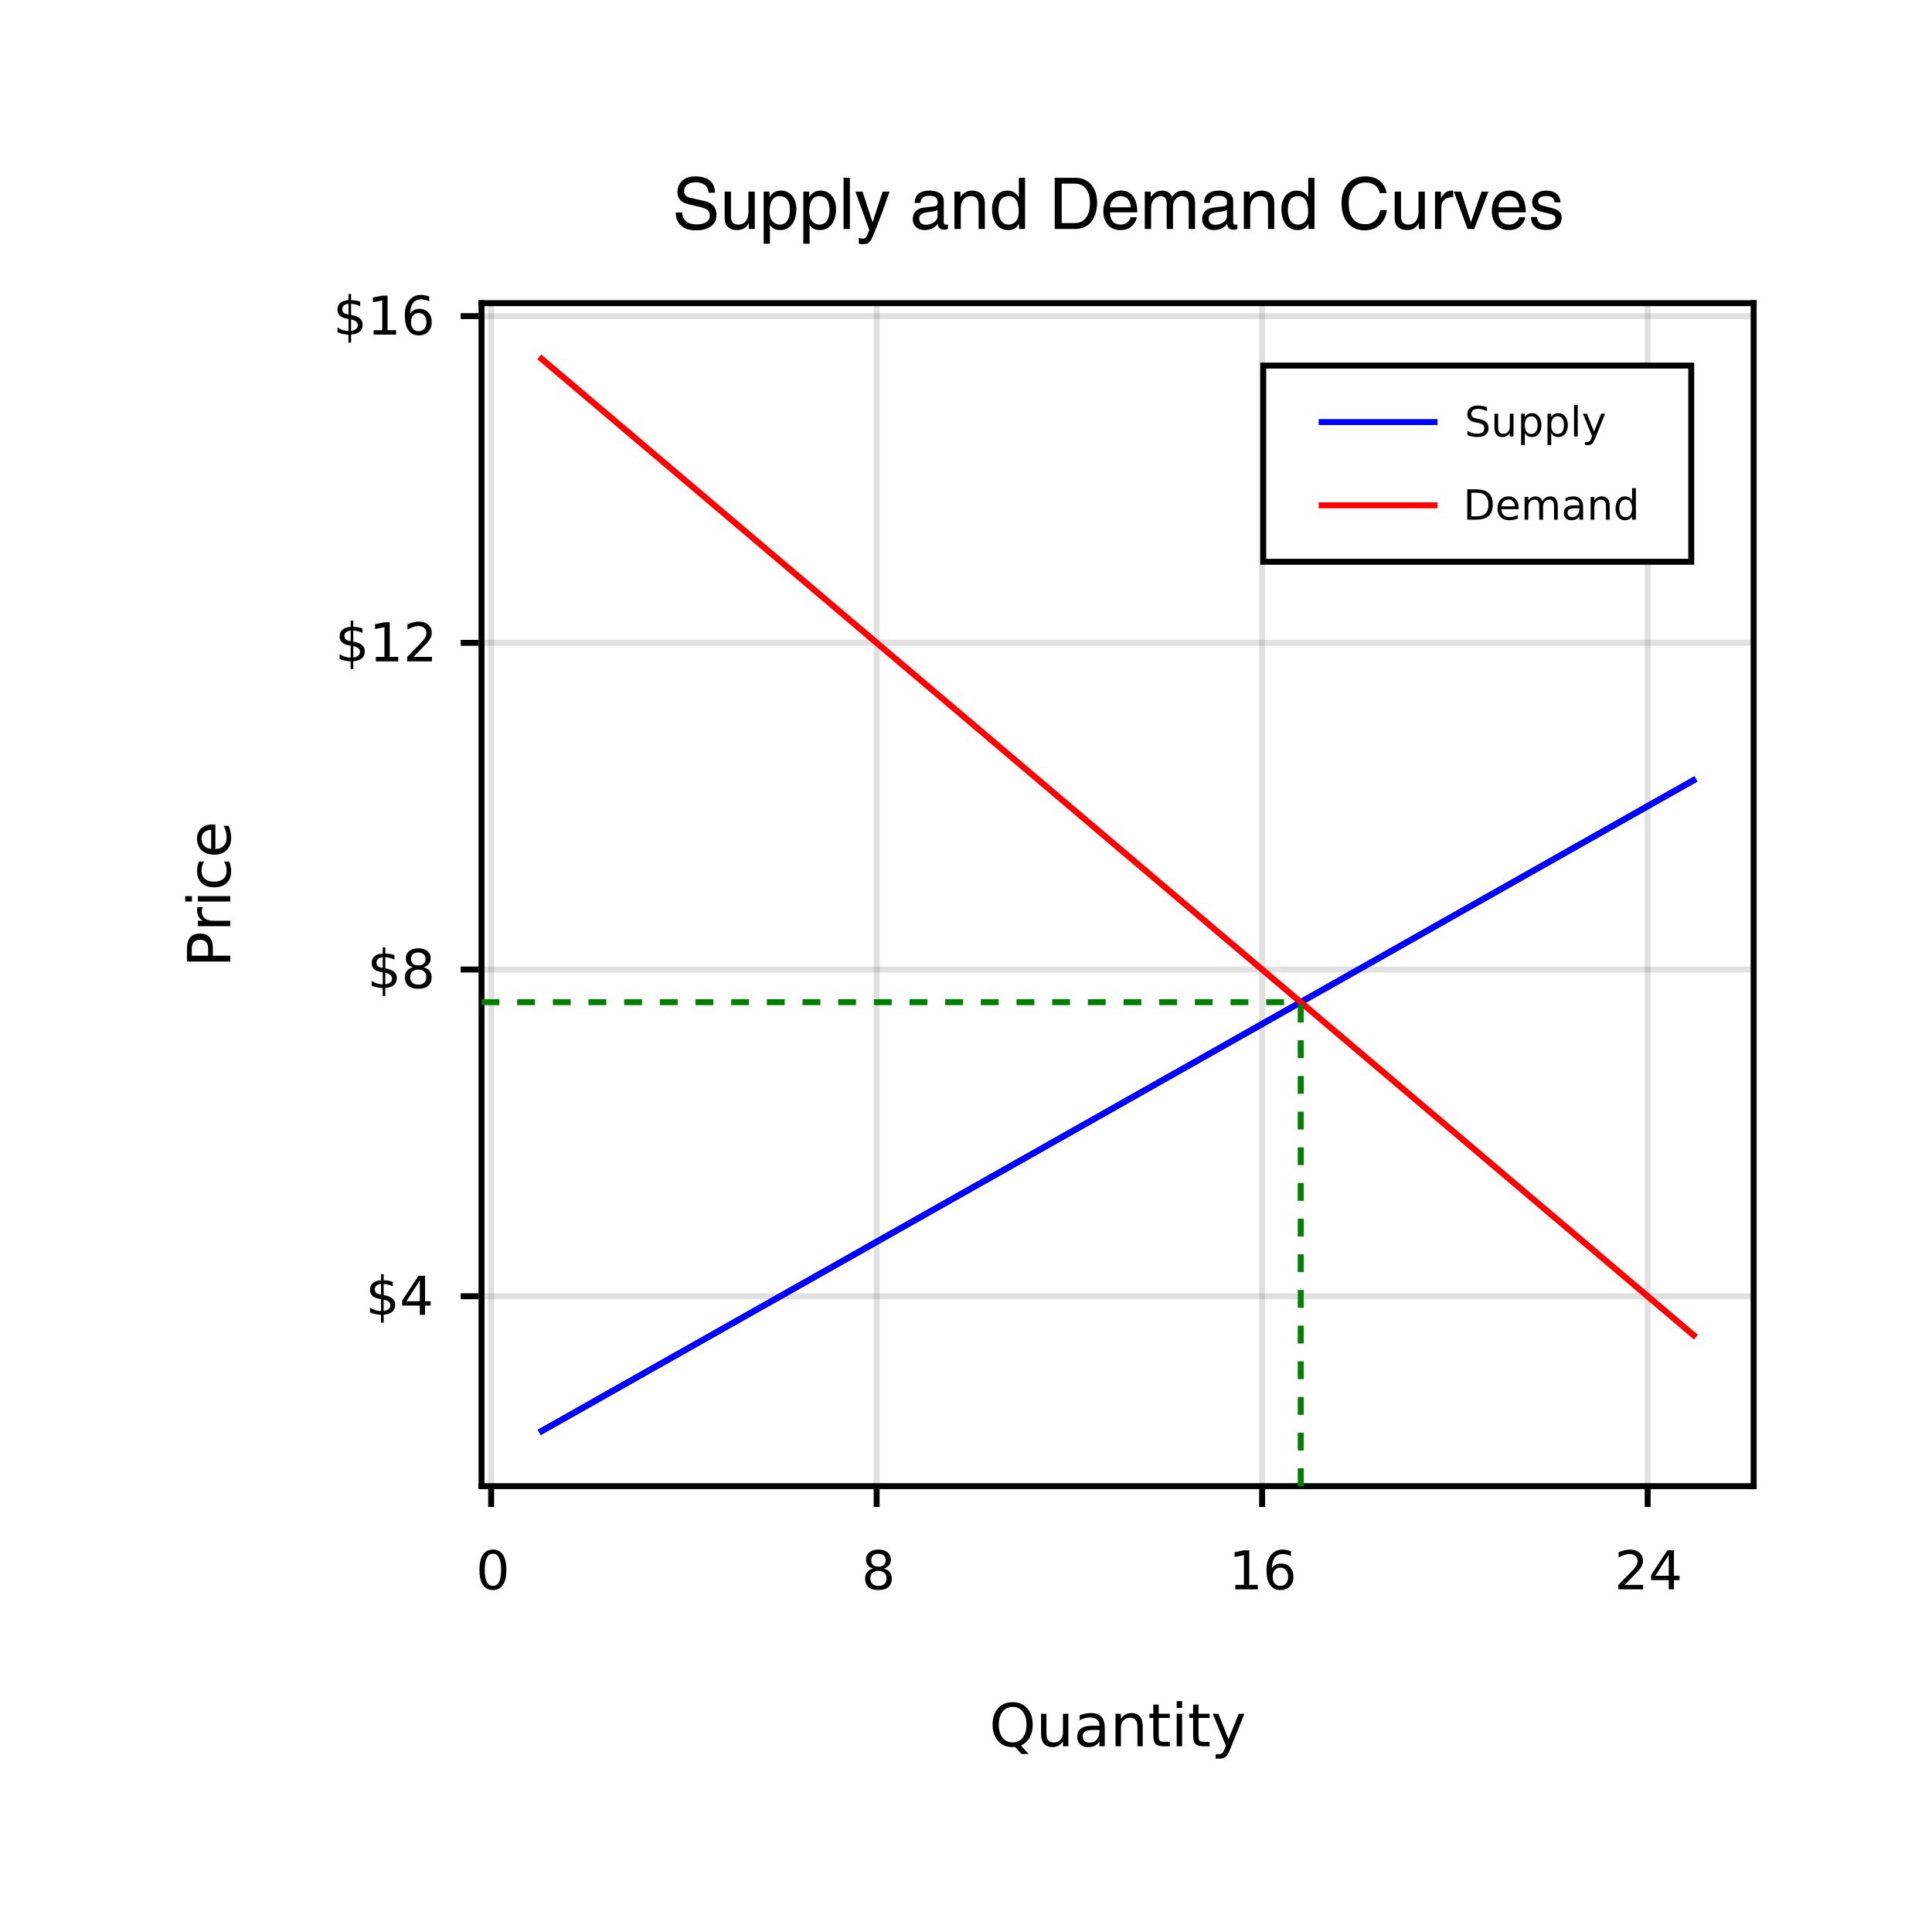 <svg xmlns="http://www.w3.org/2000/svg" xmlns:xlink="http://www.w3.org/1999/xlink" width="325" height="325" viewBox="0 0 325 325">
<defs>
<g>
<g id="glyph-0-0">
<path d="M 2.859 -5.984 C 2.398 -5.984 2.055 -5.754 1.828 -5.297 C 1.598 -4.848 1.484 -4.176 1.484 -3.281 C 1.484 -2.375 1.598 -1.695 1.828 -1.25 C 2.055 -0.801 2.398 -0.578 2.859 -0.578 C 3.316 -0.578 3.66 -0.801 3.891 -1.25 C 4.117 -1.695 4.234 -2.375 4.234 -3.281 C 4.234 -4.176 4.117 -4.848 3.891 -5.297 C 3.66 -5.754 3.316 -5.984 2.859 -5.984 Z M 2.859 -6.688 C 3.598 -6.688 4.16 -6.395 4.547 -5.812 C 4.93 -5.227 5.125 -4.383 5.125 -3.281 C 5.125 -2.176 4.93 -1.332 4.547 -0.75 C 4.16 -0.164 3.598 0.125 2.859 0.125 C 2.129 0.125 1.566 -0.164 1.172 -0.75 C 0.785 -1.332 0.594 -2.176 0.594 -3.281 C 0.594 -4.383 0.785 -5.227 1.172 -5.812 C 1.566 -6.395 2.129 -6.688 2.859 -6.688 Z M 2.859 -6.688 "></path>
</g>
<g id="glyph-0-1">
<path d="M 2.859 -3.109 C 2.441 -3.109 2.109 -2.992 1.859 -2.766 C 1.617 -2.547 1.5 -2.238 1.5 -1.844 C 1.5 -1.445 1.617 -1.133 1.859 -0.906 C 2.109 -0.688 2.441 -0.578 2.859 -0.578 C 3.285 -0.578 3.617 -0.688 3.859 -0.906 C 4.098 -1.133 4.219 -1.445 4.219 -1.844 C 4.219 -2.238 4.098 -2.547 3.859 -2.766 C 3.617 -2.992 3.285 -3.109 2.859 -3.109 Z M 1.969 -3.5 C 1.594 -3.594 1.297 -3.77 1.078 -4.031 C 0.867 -4.289 0.766 -4.609 0.766 -4.984 C 0.766 -5.504 0.953 -5.914 1.328 -6.219 C 1.703 -6.531 2.211 -6.688 2.859 -6.688 C 3.516 -6.688 4.023 -6.531 4.391 -6.219 C 4.766 -5.914 4.953 -5.504 4.953 -4.984 C 4.953 -4.609 4.844 -4.289 4.625 -4.031 C 4.414 -3.77 4.125 -3.594 3.75 -3.5 C 4.176 -3.395 4.508 -3.195 4.75 -2.906 C 4.988 -2.613 5.109 -2.258 5.109 -1.844 C 5.109 -1.207 4.914 -0.719 4.531 -0.375 C 4.145 -0.039 3.586 0.125 2.859 0.125 C 2.141 0.125 1.582 -0.039 1.188 -0.375 C 0.801 -0.719 0.609 -1.207 0.609 -1.844 C 0.609 -2.258 0.727 -2.613 0.969 -2.906 C 1.207 -3.195 1.539 -3.395 1.969 -3.5 Z M 1.641 -4.891 C 1.641 -4.555 1.742 -4.289 1.953 -4.094 C 2.172 -3.906 2.473 -3.812 2.859 -3.812 C 3.242 -3.812 3.539 -3.906 3.75 -4.094 C 3.969 -4.289 4.078 -4.555 4.078 -4.891 C 4.078 -5.234 3.969 -5.5 3.75 -5.688 C 3.539 -5.883 3.242 -5.984 2.859 -5.984 C 2.473 -5.984 2.172 -5.883 1.953 -5.688 C 1.742 -5.5 1.641 -5.234 1.641 -4.891 Z M 1.641 -4.891 "></path>
</g>
<g id="glyph-0-2">
<path d="M 1.109 -0.75 L 2.562 -0.75 L 2.562 -5.75 L 0.984 -5.438 L 0.984 -6.25 L 2.562 -6.562 L 3.453 -6.562 L 3.453 -0.75 L 4.891 -0.75 L 4.891 0 L 1.109 0 Z M 1.109 -0.75 "></path>
</g>
<g id="glyph-0-3">
<path d="M 2.969 -3.641 C 2.57 -3.641 2.254 -3.5 2.016 -3.219 C 1.785 -2.945 1.672 -2.578 1.672 -2.109 C 1.672 -1.629 1.785 -1.254 2.016 -0.984 C 2.254 -0.711 2.57 -0.578 2.969 -0.578 C 3.363 -0.578 3.676 -0.711 3.906 -0.984 C 4.145 -1.254 4.266 -1.629 4.266 -2.109 C 4.266 -2.578 4.145 -2.945 3.906 -3.219 C 3.676 -3.5 3.363 -3.641 2.969 -3.641 Z M 4.734 -6.422 L 4.734 -5.609 C 4.516 -5.711 4.289 -5.789 4.062 -5.844 C 3.832 -5.906 3.609 -5.938 3.391 -5.938 C 2.797 -5.938 2.344 -5.738 2.031 -5.344 C 1.727 -4.945 1.555 -4.348 1.516 -3.547 C 1.68 -3.797 1.895 -3.988 2.156 -4.125 C 2.414 -4.27 2.707 -4.344 3.031 -4.344 C 3.688 -4.344 4.203 -4.141 4.578 -3.734 C 4.961 -3.336 5.156 -2.797 5.156 -2.109 C 5.156 -1.43 4.957 -0.891 4.562 -0.484 C 4.164 -0.078 3.633 0.125 2.969 0.125 C 2.207 0.125 1.625 -0.164 1.219 -0.75 C 0.82 -1.332 0.625 -2.176 0.625 -3.281 C 0.625 -4.312 0.867 -5.133 1.359 -5.75 C 1.859 -6.375 2.52 -6.688 3.344 -6.688 C 3.57 -6.688 3.797 -6.66 4.016 -6.609 C 4.242 -6.566 4.484 -6.504 4.734 -6.422 Z M 4.734 -6.422 "></path>
</g>
<g id="glyph-0-4">
<path d="M 1.734 -0.75 L 4.828 -0.75 L 4.828 0 L 0.656 0 L 0.656 -0.75 C 1 -1.094 1.457 -1.555 2.031 -2.141 C 2.613 -2.734 2.984 -3.113 3.141 -3.281 C 3.422 -3.602 3.613 -3.875 3.719 -4.094 C 3.832 -4.32 3.891 -4.539 3.891 -4.75 C 3.891 -5.102 3.77 -5.391 3.531 -5.609 C 3.289 -5.828 2.973 -5.938 2.578 -5.938 C 2.297 -5.938 2 -5.883 1.688 -5.781 C 1.383 -5.688 1.055 -5.539 0.703 -5.344 L 0.703 -6.25 C 1.055 -6.383 1.391 -6.488 1.703 -6.562 C 2.016 -6.645 2.301 -6.688 2.562 -6.688 C 3.238 -6.688 3.781 -6.516 4.188 -6.172 C 4.594 -5.828 4.797 -5.375 4.797 -4.812 C 4.797 -4.539 4.742 -4.281 4.641 -4.031 C 4.535 -3.789 4.352 -3.508 4.094 -3.188 C 4.02 -3.102 3.785 -2.859 3.391 -2.453 C 2.992 -2.047 2.441 -1.477 1.734 -0.75 Z M 1.734 -0.75 "></path>
</g>
<g id="glyph-0-5">
<path d="M 3.406 -5.781 L 1.156 -2.281 L 3.406 -2.281 Z M 3.172 -6.562 L 4.281 -6.562 L 4.281 -2.281 L 5.219 -2.281 L 5.219 -1.547 L 4.281 -1.547 L 4.281 0 L 3.406 0 L 3.406 -1.547 L 0.438 -1.547 L 0.438 -2.406 Z M 3.172 -6.562 "></path>
</g>
<g id="glyph-0-6">
<path d="M 3.047 1.328 L 2.609 1.328 L 2.594 0 C 2.289 -0.008 1.984 -0.047 1.672 -0.109 C 1.367 -0.172 1.062 -0.27 0.75 -0.406 L 0.75 -1.203 C 1.051 -1.016 1.352 -0.867 1.656 -0.766 C 1.957 -0.672 2.273 -0.625 2.609 -0.625 L 2.609 -2.625 C 1.953 -2.727 1.477 -2.906 1.188 -3.156 C 0.895 -3.414 0.75 -3.766 0.75 -4.203 C 0.75 -4.68 0.906 -5.055 1.219 -5.328 C 1.539 -5.609 2.004 -5.77 2.609 -5.812 L 2.609 -6.844 L 3.047 -6.844 L 3.047 -5.812 C 3.316 -5.801 3.578 -5.773 3.828 -5.734 C 4.086 -5.691 4.336 -5.629 4.578 -5.547 L 4.578 -4.781 C 4.336 -4.906 4.086 -5 3.828 -5.062 C 3.578 -5.125 3.316 -5.164 3.047 -5.188 L 3.047 -3.312 C 3.703 -3.207 4.188 -3.02 4.5 -2.75 C 4.82 -2.488 4.984 -2.129 4.984 -1.672 C 4.984 -1.18 4.816 -0.789 4.484 -0.5 C 4.148 -0.219 3.672 -0.055 3.047 -0.016 Z M 2.609 -3.391 L 2.609 -5.188 C 2.266 -5.145 2.004 -5.047 1.828 -4.891 C 1.648 -4.734 1.562 -4.531 1.562 -4.281 C 1.562 -4.02 1.641 -3.816 1.797 -3.672 C 1.961 -3.535 2.234 -3.441 2.609 -3.391 Z M 3.047 -2.547 L 3.047 -0.641 C 3.41 -0.691 3.688 -0.797 3.875 -0.953 C 4.07 -1.117 4.172 -1.332 4.172 -1.594 C 4.172 -1.852 4.078 -2.055 3.891 -2.203 C 3.711 -2.359 3.43 -2.473 3.047 -2.547 Z M 3.047 -2.547 "></path>
</g>
<g id="glyph-1-0">
<path d="M 3.938 -6.625 C 3.219 -6.625 2.648 -6.352 2.234 -5.812 C 1.816 -5.281 1.609 -4.555 1.609 -3.641 C 1.609 -2.723 1.816 -1.992 2.234 -1.453 C 2.648 -0.922 3.219 -0.656 3.938 -0.656 C 4.656 -0.656 5.223 -0.922 5.641 -1.453 C 6.055 -1.992 6.266 -2.723 6.266 -3.641 C 6.266 -4.555 6.055 -5.281 5.641 -5.812 C 5.223 -6.352 4.656 -6.625 3.938 -6.625 Z M 5.328 -0.125 L 6.625 1.297 L 5.438 1.297 L 4.344 0.125 C 4.238 0.125 4.156 0.125 4.094 0.125 C 4.039 0.133 3.988 0.141 3.938 0.141 C 2.914 0.141 2.098 -0.203 1.484 -0.891 C 0.867 -1.578 0.562 -2.492 0.562 -3.641 C 0.562 -4.785 0.867 -5.703 1.484 -6.391 C 2.098 -7.078 2.914 -7.422 3.938 -7.422 C 4.957 -7.422 5.773 -7.078 6.391 -6.391 C 7.004 -5.703 7.312 -4.785 7.312 -3.641 C 7.312 -2.797 7.141 -2.07 6.797 -1.469 C 6.461 -0.863 5.973 -0.414 5.328 -0.125 Z M 5.328 -0.125 "></path>
</g>
<g id="glyph-1-1">
<path d="M 0.844 -2.156 L 0.844 -5.469 L 1.75 -5.469 L 1.75 -2.188 C 1.75 -1.676 1.848 -1.289 2.047 -1.031 C 2.254 -0.77 2.555 -0.641 2.953 -0.641 C 3.441 -0.641 3.828 -0.789 4.109 -1.094 C 4.391 -1.406 4.531 -1.832 4.531 -2.375 L 4.531 -5.469 L 5.438 -5.469 L 5.438 0 L 4.531 0 L 4.531 -0.844 C 4.312 -0.508 4.055 -0.258 3.766 -0.094 C 3.484 0.062 3.148 0.141 2.766 0.141 C 2.141 0.141 1.66 -0.051 1.328 -0.438 C 1.004 -0.832 0.844 -1.406 0.844 -2.156 Z M 3.109 -5.594 Z M 3.109 -5.594 "></path>
</g>
<g id="glyph-1-2">
<path d="M 3.422 -2.75 C 2.703 -2.75 2.203 -2.664 1.922 -2.5 C 1.641 -2.332 1.5 -2.051 1.5 -1.656 C 1.5 -1.332 1.602 -1.078 1.812 -0.891 C 2.02 -0.703 2.305 -0.609 2.672 -0.609 C 3.172 -0.609 3.57 -0.785 3.875 -1.141 C 4.176 -1.492 4.328 -1.961 4.328 -2.547 L 4.328 -2.75 Z M 5.219 -3.125 L 5.219 0 L 4.328 0 L 4.328 -0.828 C 4.117 -0.492 3.859 -0.25 3.547 -0.094 C 3.242 0.062 2.875 0.141 2.438 0.141 C 1.875 0.141 1.426 -0.016 1.094 -0.328 C 0.758 -0.641 0.594 -1.062 0.594 -1.594 C 0.594 -2.207 0.801 -2.672 1.219 -2.984 C 1.633 -3.297 2.25 -3.453 3.062 -3.453 L 4.328 -3.453 L 4.328 -3.547 C 4.328 -3.953 4.188 -4.27 3.906 -4.5 C 3.633 -4.727 3.254 -4.844 2.766 -4.844 C 2.453 -4.844 2.145 -4.801 1.844 -4.719 C 1.551 -4.645 1.27 -4.535 1 -4.391 L 1 -5.219 C 1.332 -5.344 1.648 -5.438 1.953 -5.5 C 2.266 -5.562 2.566 -5.594 2.859 -5.594 C 3.648 -5.594 4.238 -5.391 4.625 -4.984 C 5.02 -4.578 5.219 -3.957 5.219 -3.125 Z M 5.219 -3.125 "></path>
</g>
<g id="glyph-1-3">
<path d="M 5.484 -3.297 L 5.484 0 L 4.594 0 L 4.594 -3.266 C 4.594 -3.785 4.488 -4.172 4.281 -4.422 C 4.082 -4.68 3.781 -4.812 3.375 -4.812 C 2.895 -4.812 2.516 -4.656 2.234 -4.344 C 1.953 -4.039 1.812 -3.625 1.812 -3.094 L 1.812 0 L 0.906 0 L 0.906 -5.469 L 1.812 -5.469 L 1.812 -4.625 C 2.031 -4.945 2.285 -5.188 2.578 -5.344 C 2.867 -5.508 3.203 -5.594 3.578 -5.594 C 4.203 -5.594 4.676 -5.398 5 -5.016 C 5.32 -4.629 5.484 -4.055 5.484 -3.297 Z M 5.484 -3.297 "></path>
</g>
<g id="glyph-1-4">
<path d="M 1.828 -7.016 L 1.828 -5.469 L 3.688 -5.469 L 3.688 -4.766 L 1.828 -4.766 L 1.828 -1.797 C 1.828 -1.359 1.891 -1.07 2.016 -0.938 C 2.141 -0.812 2.391 -0.75 2.766 -0.75 L 3.688 -0.75 L 3.688 0 L 2.766 0 C 2.066 0 1.582 -0.129 1.312 -0.391 C 1.051 -0.648 0.922 -1.117 0.922 -1.797 L 0.922 -4.766 L 0.266 -4.766 L 0.266 -5.469 L 0.922 -5.469 L 0.922 -7.016 Z M 1.828 -7.016 "></path>
</g>
<g id="glyph-1-5">
<path d="M 0.938 -5.469 L 1.844 -5.469 L 1.844 0 L 0.938 0 Z M 0.938 -7.594 L 1.844 -7.594 L 1.844 -6.453 L 0.938 -6.453 Z M 0.938 -7.594 "></path>
</g>
<g id="glyph-1-6">
<path d="M 3.219 0.516 C 2.969 1.16 2.719 1.582 2.469 1.781 C 2.227 1.977 1.91 2.078 1.516 2.078 L 0.797 2.078 L 0.797 1.328 L 1.312 1.328 C 1.562 1.328 1.754 1.27 1.891 1.156 C 2.023 1.039 2.176 0.766 2.344 0.328 L 2.516 -0.094 L 0.297 -5.469 L 1.25 -5.469 L 2.953 -1.188 L 4.672 -5.469 L 5.625 -5.469 Z M 3.219 0.516 "></path>
</g>
<g id="glyph-2-0">
<path d="M -6.484 -1.969 L -3.734 -1.969 L -3.734 -3.203 C -3.734 -3.66 -3.852 -4.016 -4.094 -4.266 C -4.332 -4.523 -4.672 -4.656 -5.109 -4.656 C -5.547 -4.656 -5.883 -4.523 -6.125 -4.266 C -6.363 -4.016 -6.484 -3.66 -6.484 -3.203 Z M -7.297 -0.984 L -7.297 -3.203 C -7.297 -4.023 -7.109 -4.645 -6.734 -5.062 C -6.367 -5.477 -5.828 -5.688 -5.109 -5.688 C -4.391 -5.688 -3.848 -5.477 -3.484 -5.062 C -3.117 -4.645 -2.938 -4.023 -2.938 -3.203 L -2.938 -1.969 L 0 -1.969 L 0 -0.984 Z M -7.297 -0.984 "></path>
</g>
<g id="glyph-2-1">
<path d="M -4.625 -4.109 C -4.688 -4.004 -4.727 -3.895 -4.75 -3.781 C -4.781 -3.664 -4.797 -3.535 -4.797 -3.391 C -4.797 -2.879 -4.629 -2.488 -4.297 -2.219 C -3.973 -1.945 -3.5 -1.812 -2.875 -1.812 L 0 -1.812 L 0 -0.906 L -5.469 -0.906 L -5.469 -1.812 L -4.625 -1.812 C -4.957 -2 -5.203 -2.242 -5.359 -2.547 C -5.516 -2.848 -5.594 -3.219 -5.594 -3.656 C -5.594 -3.719 -5.586 -3.785 -5.578 -3.859 C -5.578 -3.93 -5.566 -4.016 -5.547 -4.109 Z M -4.625 -4.109 "></path>
</g>
<g id="glyph-2-2">
<path d="M -5.469 -0.938 L -5.469 -1.844 L 0 -1.844 L 0 -0.938 Z M -7.594 -0.938 L -7.594 -1.844 L -6.453 -1.844 L -6.453 -0.938 Z M -7.594 -0.938 "></path>
</g>
<g id="glyph-2-3">
<path d="M -5.266 -4.875 L -4.422 -4.875 C -4.555 -4.625 -4.66 -4.367 -4.734 -4.109 C -4.805 -3.859 -4.844 -3.602 -4.844 -3.344 C -4.844 -2.758 -4.656 -2.305 -4.281 -1.984 C -3.914 -1.66 -3.398 -1.5 -2.734 -1.5 C -2.066 -1.5 -1.547 -1.66 -1.172 -1.984 C -0.805 -2.305 -0.625 -2.758 -0.625 -3.344 C -0.625 -3.602 -0.656 -3.859 -0.719 -4.109 C -0.789 -4.367 -0.898 -4.625 -1.047 -4.875 L -0.203 -4.875 C -0.086 -4.625 -0.004 -4.363 0.047 -4.094 C 0.109 -3.832 0.141 -3.551 0.141 -3.25 C 0.141 -2.414 -0.113 -1.754 -0.625 -1.266 C -1.145 -0.785 -1.848 -0.547 -2.734 -0.547 C -3.617 -0.547 -4.316 -0.789 -4.828 -1.281 C -5.336 -1.77 -5.594 -2.441 -5.594 -3.297 C -5.594 -3.578 -5.566 -3.848 -5.516 -4.109 C -5.461 -4.367 -5.379 -4.625 -5.266 -4.875 Z M -5.266 -4.875 "></path>
</g>
<g id="glyph-2-4">
<path d="M -2.953 -5.625 L -2.516 -5.625 L -2.516 -1.484 C -1.898 -1.523 -1.43 -1.711 -1.109 -2.047 C -0.785 -2.379 -0.625 -2.844 -0.625 -3.438 C -0.625 -3.781 -0.664 -4.113 -0.75 -4.438 C -0.832 -4.77 -0.957 -5.094 -1.125 -5.406 L -0.281 -5.406 C -0.145 -5.082 -0.039 -4.75 0.031 -4.406 C 0.102 -4.07 0.141 -3.734 0.141 -3.391 C 0.141 -2.516 -0.109 -1.82 -0.609 -1.312 C -1.117 -0.801 -1.812 -0.547 -2.688 -0.547 C -3.582 -0.547 -4.289 -0.785 -4.812 -1.266 C -5.332 -1.754 -5.594 -2.41 -5.594 -3.234 C -5.594 -3.973 -5.359 -4.555 -4.891 -4.984 C -4.422 -5.41 -3.773 -5.625 -2.953 -5.625 Z M -3.219 -4.719 C -3.707 -4.719 -4.098 -4.582 -4.391 -4.312 C -4.691 -4.039 -4.844 -3.688 -4.844 -3.25 C -4.844 -2.738 -4.695 -2.332 -4.406 -2.031 C -4.125 -1.738 -3.727 -1.566 -3.219 -1.516 Z M -3.219 -4.719 "></path>
</g>
<g id="glyph-3-0">
<path d="M 7.203 -6.094 C 7.156 -7.047 6.859 -8.844 3.844 -8.844 C 1.75 -8.844 0.875 -7.531 0.875 -6.188 C 0.875 -4.688 2.141 -4.281 2.719 -4.156 L 4.469 -3.75 C 5.891 -3.406 6.312 -3.125 6.312 -2.219 C 6.312 -0.984 4.891 -0.766 4.062 -0.766 C 2.953 -0.766 1.688 -1.219 1.688 -2.781 L 0.594 -2.781 C 0.594 -1.984 0.734 -1.266 1.469 -0.594 C 1.844 -0.25 2.469 0.234 4.062 0.234 C 5.547 0.234 7.438 -0.344 7.438 -2.375 C 7.438 -3.75 6.594 -4.422 5.484 -4.688 L 3.031 -5.25 C 2.516 -5.359 2 -5.609 2 -6.344 C 2 -7.641 3.234 -7.844 3.969 -7.844 C 4.938 -7.844 6.047 -7.422 6.109 -6.094 Z M 7.203 -6.094 "></path>
</g>
<g id="glyph-3-1">
<path d="M 5.875 0 L 5.875 -6.281 L 4.812 -6.281 L 4.812 -2.812 C 4.812 -1.906 4.422 -0.734 3.078 -0.734 C 2.406 -0.734 1.875 -1.078 1.875 -2.109 L 1.875 -6.281 L 0.812 -6.281 L 0.812 -1.766 C 0.812 -0.266 1.938 0.188 2.859 0.188 C 3.859 0.188 4.406 -0.203 4.844 -0.938 L 4.875 -0.906 L 4.875 0 Z M 5.875 0 "></path>
</g>
<g id="glyph-3-2">
<path d="M 1.703 -2.844 C 1.703 -3.859 1.875 -5.516 3.391 -5.516 C 5.031 -5.516 5.109 -3.953 5.109 -3.156 C 5.109 -1.781 4.578 -0.734 3.422 -0.734 C 2.75 -0.734 1.703 -1.172 1.703 -2.844 Z M 0.703 2.484 L 1.75 2.484 L 1.75 -0.656 L 1.781 -0.656 C 2.047 -0.219 2.609 0.188 3.438 0.188 C 5.578 0.188 6.203 -1.828 6.203 -3.328 C 6.203 -5.094 5.25 -6.453 3.594 -6.453 C 2.453 -6.453 1.969 -5.75 1.719 -5.391 L 1.688 -5.391 L 1.688 -6.281 L 0.703 -6.281 Z M 0.703 2.484 "></path>
</g>
<g id="glyph-3-3">
<path d="M 1.859 -8.609 L 0.797 -8.609 L 0.797 0 L 1.859 0 Z M 1.859 -8.609 "></path>
</g>
<g id="glyph-3-4">
<path d="M 3.031 -1.156 L 3 -1.156 L 1.328 -6.281 L 0.125 -6.281 L 2.453 0.172 C 1.953 1.469 1.891 1.625 1.344 1.625 C 1.062 1.625 0.844 1.562 0.703 1.516 L 0.703 2.469 C 0.875 2.516 1 2.562 1.156 2.562 C 2.516 2.562 2.609 2.422 3.609 -0.125 C 4.422 -2.172 5.141 -4.219 5.875 -6.281 L 4.703 -6.281 Z M 3.031 -1.156 "></path>
</g>
<g id="glyph-3-5">
</g>
<g id="glyph-3-6">
<path d="M 1.719 -4.375 C 1.781 -4.844 1.953 -5.578 3.156 -5.578 C 4.156 -5.578 4.625 -5.219 4.625 -4.562 C 4.625 -3.938 4.328 -3.844 4.078 -3.812 L 2.344 -3.594 C 0.594 -3.391 0.438 -2.156 0.438 -1.625 C 0.438 -0.547 1.25 0.188 2.406 0.188 C 3.625 0.188 4.266 -0.391 4.672 -0.844 C 4.703 -0.359 4.844 0.125 5.781 0.125 C 6.031 0.125 6.188 0.047 6.359 0 L 6.359 -0.766 C 6.234 -0.75 6.109 -0.719 6.016 -0.719 C 5.797 -0.719 5.656 -0.828 5.656 -1.094 L 5.656 -4.703 C 5.656 -6.312 3.844 -6.453 3.344 -6.453 C 1.781 -6.453 0.797 -5.875 0.75 -4.375 Z M 4.609 -2.172 C 4.609 -1.328 3.641 -0.703 2.656 -0.703 C 1.875 -0.703 1.531 -1.109 1.531 -1.781 C 1.531 -2.578 2.359 -2.734 2.875 -2.812 C 4.172 -2.969 4.438 -3.078 4.609 -3.203 Z M 4.609 -2.172 "></path>
</g>
<g id="glyph-3-7">
<path d="M 5.891 -4.266 C 5.891 -6.062 4.672 -6.453 3.703 -6.453 C 2.609 -6.453 2.031 -5.719 1.797 -5.391 L 1.781 -5.391 L 1.781 -6.281 L 0.781 -6.281 L 0.781 0 L 1.844 0 L 1.844 -3.422 C 1.844 -5.125 2.891 -5.516 3.484 -5.516 C 4.531 -5.516 4.844 -4.953 4.844 -3.859 L 4.844 0 L 5.891 0 Z M 5.891 -4.266 "></path>
</g>
<g id="glyph-3-8">
<path d="M 5.984 -8.609 L 4.938 -8.609 L 4.938 -5.469 L 4.906 -5.391 C 4.656 -5.75 4.172 -6.453 3.031 -6.453 C 1.375 -6.453 0.422 -5.094 0.422 -3.328 C 0.422 -1.828 1.047 0.188 3.188 0.188 C 3.797 0.188 4.516 -0.016 4.969 -0.859 L 4.984 -0.859 L 4.984 0 L 5.984 0 Z M 1.516 -3.156 C 1.516 -3.953 1.594 -5.516 3.234 -5.516 C 4.75 -5.516 4.922 -3.859 4.922 -2.844 C 4.922 -1.172 3.875 -0.734 3.203 -0.734 C 2.047 -0.734 1.516 -1.781 1.516 -3.156 Z M 1.516 -3.156 "></path>
</g>
<g id="glyph-3-9">
<path d="M 0.969 0 L 4.422 0 C 7.25 0 8.094 -2.5 8.094 -4.422 C 8.094 -6.906 6.703 -8.609 4.469 -8.609 L 0.969 -8.609 Z M 2.141 -7.625 L 4.312 -7.625 C 5.891 -7.625 6.891 -6.531 6.891 -4.359 C 6.891 -2.188 5.906 -1 4.391 -1 L 2.141 -1 Z M 2.141 -7.625 "></path>
</g>
<g id="glyph-3-10">
<path d="M 5.047 -1.969 C 5.016 -1.5 4.422 -0.734 3.438 -0.734 C 2.219 -0.734 1.609 -1.484 1.609 -2.797 L 6.188 -2.797 C 6.188 -5.016 5.297 -6.453 3.484 -6.453 C 1.422 -6.453 0.484 -4.906 0.484 -2.969 C 0.484 -1.156 1.531 0.188 3.281 0.188 C 4.297 0.188 4.703 -0.062 4.984 -0.25 C 5.781 -0.781 6.078 -1.672 6.109 -1.969 Z M 1.609 -3.641 C 1.609 -4.609 2.375 -5.516 3.344 -5.516 C 4.625 -5.516 5.047 -4.609 5.094 -3.641 Z M 1.609 -3.641 "></path>
</g>
<g id="glyph-3-11">
<path d="M 0.781 0 L 1.844 0 L 1.844 -3.422 C 1.844 -5.125 2.891 -5.516 3.484 -5.516 C 4.266 -5.516 4.469 -4.875 4.469 -4.344 L 4.469 0 L 5.531 0 L 5.531 -3.828 C 5.531 -4.672 6.125 -5.516 7.016 -5.516 C 7.906 -5.516 8.172 -4.922 8.172 -4.062 L 8.172 0 L 9.234 0 L 9.234 -4.344 C 9.234 -6.109 7.953 -6.453 7.281 -6.453 C 6.312 -6.453 5.891 -6.031 5.359 -5.438 C 5.188 -5.766 4.828 -6.453 3.703 -6.453 C 2.562 -6.453 2.031 -5.719 1.797 -5.391 L 1.781 -5.391 L 1.781 -6.281 L 0.781 -6.281 Z M 0.781 0 "></path>
</g>
<g id="glyph-3-12">
<path d="M 8.094 -6.031 C 7.922 -7.469 6.766 -8.844 4.547 -8.844 C 2.047 -8.844 0.531 -7.016 0.531 -4.359 C 0.531 -1.047 2.453 0.234 4.406 0.234 C 5.047 0.234 7.688 0.078 8.172 -3.172 L 7.047 -3.172 C 6.641 -1.156 5.344 -0.797 4.578 -0.797 C 2.453 -0.797 1.734 -2.359 1.734 -4.391 C 1.734 -6.656 2.984 -7.812 4.547 -7.812 C 5.375 -7.812 6.641 -7.531 6.953 -6.031 Z M 8.094 -6.031 "></path>
</g>
<g id="glyph-3-13">
<path d="M 1.984 -3.641 C 1.984 -4.562 2.609 -5.328 3.594 -5.328 L 3.984 -5.328 L 3.984 -6.422 C 3.906 -6.438 3.844 -6.453 3.703 -6.453 C 2.922 -6.453 2.359 -5.969 1.938 -5.234 L 1.922 -5.234 L 1.922 -6.281 L 0.922 -6.281 L 0.922 0 L 1.984 0 Z M 1.984 -3.641 "></path>
</g>
<g id="glyph-3-14">
<path d="M 2.969 -1.156 L 2.953 -1.156 L 1.312 -6.281 L 0.094 -6.281 L 2.391 0 L 3.516 0 L 5.906 -6.281 L 4.75 -6.281 Z M 2.969 -1.156 "></path>
</g>
<g id="glyph-3-15">
<path d="M 5.359 -4.484 C 5.359 -4.797 5.203 -6.453 2.969 -6.453 C 1.734 -6.453 0.594 -5.828 0.594 -4.453 C 0.594 -3.594 1.156 -3.141 2.047 -2.922 L 3.266 -2.625 C 4.156 -2.406 4.516 -2.234 4.516 -1.734 C 4.516 -1.031 3.828 -0.734 3.078 -0.734 C 1.578 -0.734 1.438 -1.531 1.406 -2.016 L 0.391 -2.016 C 0.422 -1.266 0.594 0.188 3.078 0.188 C 4.5 0.188 5.562 -0.594 5.562 -1.891 C 5.562 -2.75 5.109 -3.234 3.797 -3.547 L 2.75 -3.812 C 1.938 -4.016 1.609 -4.141 1.609 -4.656 C 1.609 -5.438 2.531 -5.547 2.859 -5.547 C 4.188 -5.547 4.328 -4.891 4.344 -4.484 Z M 5.359 -4.484 "></path>
</g>
<g id="glyph-4-0">
<path d="M 3.75 -4.938 L 3.75 -4.266 C 3.488 -4.391 3.238 -4.484 3 -4.547 C 2.77 -4.609 2.547 -4.641 2.328 -4.641 C 1.953 -4.641 1.66 -4.566 1.453 -4.422 C 1.254 -4.273 1.156 -4.066 1.156 -3.797 C 1.156 -3.566 1.223 -3.395 1.359 -3.281 C 1.492 -3.164 1.75 -3.07 2.125 -3 L 2.547 -2.922 C 3.055 -2.816 3.43 -2.641 3.672 -2.391 C 3.922 -2.148 4.047 -1.82 4.047 -1.406 C 4.047 -0.914 3.879 -0.539 3.547 -0.281 C 3.223 -0.031 2.738 0.094 2.094 0.094 C 1.852 0.094 1.598 0.066 1.328 0.016 C 1.055 -0.035 0.773 -0.113 0.484 -0.219 L 0.484 -0.938 C 0.766 -0.781 1.035 -0.66 1.297 -0.578 C 1.566 -0.504 1.832 -0.469 2.094 -0.469 C 2.488 -0.469 2.789 -0.539 3 -0.688 C 3.219 -0.844 3.328 -1.066 3.328 -1.359 C 3.328 -1.609 3.25 -1.801 3.094 -1.938 C 2.945 -2.082 2.695 -2.191 2.344 -2.266 L 1.922 -2.344 C 1.41 -2.445 1.039 -2.609 0.812 -2.828 C 0.582 -3.047 0.469 -3.348 0.469 -3.734 C 0.469 -4.191 0.625 -4.551 0.938 -4.812 C 1.258 -5.07 1.695 -5.203 2.25 -5.203 C 2.488 -5.203 2.734 -5.176 2.984 -5.125 C 3.234 -5.082 3.488 -5.02 3.75 -4.938 Z M 3.75 -4.938 "></path>
</g>
<g id="glyph-4-1">
<path d="M 0.594 -1.516 L 0.594 -3.828 L 1.219 -3.828 L 1.219 -1.531 C 1.219 -1.164 1.285 -0.895 1.422 -0.719 C 1.566 -0.539 1.785 -0.453 2.078 -0.453 C 2.41 -0.453 2.676 -0.555 2.875 -0.766 C 3.07 -0.984 3.172 -1.281 3.172 -1.656 L 3.172 -3.828 L 3.797 -3.828 L 3.797 0 L 3.172 0 L 3.172 -0.594 C 3.016 -0.352 2.836 -0.176 2.641 -0.062 C 2.441 0.039 2.207 0.094 1.938 0.094 C 1.5 0.094 1.164 -0.039 0.938 -0.312 C 0.707 -0.582 0.594 -0.984 0.594 -1.516 Z M 2.172 -3.922 Z M 2.172 -3.922 "></path>
</g>
<g id="glyph-4-2">
<path d="M 1.266 -0.578 L 1.266 1.453 L 0.641 1.453 L 0.641 -3.828 L 1.266 -3.828 L 1.266 -3.25 C 1.398 -3.477 1.566 -3.645 1.766 -3.75 C 1.973 -3.863 2.211 -3.922 2.484 -3.922 C 2.953 -3.922 3.332 -3.734 3.625 -3.359 C 3.914 -2.992 4.062 -2.508 4.062 -1.906 C 4.062 -1.312 3.914 -0.828 3.625 -0.453 C 3.332 -0.086 2.953 0.094 2.484 0.094 C 2.211 0.094 1.973 0.039 1.766 -0.062 C 1.566 -0.176 1.398 -0.348 1.266 -0.578 Z M 3.406 -1.906 C 3.406 -2.375 3.312 -2.738 3.125 -3 C 2.938 -3.258 2.676 -3.391 2.344 -3.391 C 2.008 -3.391 1.742 -3.258 1.547 -3 C 1.359 -2.738 1.266 -2.375 1.266 -1.906 C 1.266 -1.445 1.359 -1.082 1.547 -0.812 C 1.742 -0.551 2.008 -0.422 2.344 -0.422 C 2.676 -0.422 2.938 -0.551 3.125 -0.812 C 3.312 -1.082 3.406 -1.445 3.406 -1.906 Z M 3.406 -1.906 "></path>
</g>
<g id="glyph-4-3">
<path d="M 0.656 -5.312 L 1.281 -5.312 L 1.281 0 L 0.656 0 Z M 0.656 -5.312 "></path>
</g>
<g id="glyph-4-4">
<path d="M 2.25 0.359 C 2.07 0.816 1.898 1.113 1.734 1.25 C 1.566 1.383 1.344 1.453 1.062 1.453 L 0.547 1.453 L 0.547 0.938 L 0.922 0.938 C 1.098 0.938 1.234 0.895 1.328 0.812 C 1.422 0.727 1.523 0.531 1.641 0.219 L 1.75 -0.062 L 0.203 -3.828 L 0.875 -3.828 L 2.078 -0.828 L 3.266 -3.828 L 3.938 -3.828 Z M 2.25 0.359 "></path>
</g>
<g id="glyph-4-5">
<path d="M 1.375 -4.531 L 1.375 -0.562 L 2.219 -0.562 C 2.914 -0.562 3.426 -0.723 3.75 -1.047 C 4.082 -1.367 4.25 -1.875 4.25 -2.562 C 4.25 -3.238 4.082 -3.734 3.75 -4.047 C 3.426 -4.367 2.914 -4.531 2.219 -4.531 Z M 0.688 -5.109 L 2.109 -5.109 C 3.098 -5.109 3.82 -4.898 4.281 -4.484 C 4.75 -4.078 4.984 -3.438 4.984 -2.562 C 4.984 -1.676 4.75 -1.023 4.281 -0.609 C 3.812 -0.203 3.086 0 2.109 0 L 0.688 0 Z M 0.688 -5.109 "></path>
</g>
<g id="glyph-4-6">
<path d="M 3.938 -2.078 L 3.938 -1.766 L 1.047 -1.766 C 1.066 -1.328 1.191 -0.992 1.422 -0.766 C 1.66 -0.547 1.988 -0.438 2.406 -0.438 C 2.645 -0.438 2.879 -0.461 3.109 -0.516 C 3.336 -0.578 3.562 -0.672 3.781 -0.797 L 3.781 -0.188 C 3.562 -0.094 3.332 -0.023 3.094 0.016 C 2.852 0.066 2.613 0.094 2.375 0.094 C 1.758 0.094 1.273 -0.082 0.922 -0.438 C 0.566 -0.789 0.391 -1.27 0.391 -1.875 C 0.391 -2.5 0.555 -2.992 0.891 -3.359 C 1.234 -3.734 1.691 -3.922 2.266 -3.922 C 2.773 -3.922 3.18 -3.754 3.484 -3.422 C 3.785 -3.086 3.938 -2.641 3.938 -2.078 Z M 3.312 -2.25 C 3.301 -2.594 3.203 -2.867 3.016 -3.078 C 2.828 -3.285 2.578 -3.391 2.266 -3.391 C 1.922 -3.391 1.641 -3.289 1.422 -3.094 C 1.211 -2.895 1.094 -2.613 1.062 -2.25 Z M 3.312 -2.25 "></path>
</g>
<g id="glyph-4-7">
<path d="M 3.641 -3.094 C 3.797 -3.375 3.984 -3.582 4.203 -3.719 C 4.422 -3.852 4.68 -3.922 4.984 -3.922 C 5.379 -3.922 5.68 -3.781 5.891 -3.5 C 6.109 -3.219 6.219 -2.82 6.219 -2.312 L 6.219 0 L 5.594 0 L 5.594 -2.297 C 5.594 -2.66 5.523 -2.93 5.391 -3.109 C 5.266 -3.285 5.066 -3.375 4.797 -3.375 C 4.473 -3.375 4.219 -3.266 4.031 -3.047 C 3.844 -2.828 3.75 -2.531 3.75 -2.156 L 3.75 0 L 3.109 0 L 3.109 -2.297 C 3.109 -2.66 3.039 -2.93 2.906 -3.109 C 2.781 -3.285 2.582 -3.375 2.312 -3.375 C 1.988 -3.375 1.734 -3.266 1.547 -3.047 C 1.359 -2.828 1.266 -2.531 1.266 -2.156 L 1.266 0 L 0.641 0 L 0.641 -3.828 L 1.266 -3.828 L 1.266 -3.234 C 1.41 -3.461 1.582 -3.633 1.781 -3.75 C 1.977 -3.863 2.219 -3.922 2.5 -3.922 C 2.781 -3.922 3.016 -3.848 3.203 -3.703 C 3.398 -3.566 3.547 -3.363 3.641 -3.094 Z M 3.641 -3.094 "></path>
</g>
<g id="glyph-4-8">
<path d="M 2.406 -1.922 C 1.895 -1.922 1.539 -1.863 1.344 -1.75 C 1.145 -1.633 1.047 -1.438 1.047 -1.156 C 1.047 -0.938 1.117 -0.758 1.266 -0.625 C 1.41 -0.488 1.613 -0.422 1.875 -0.422 C 2.219 -0.422 2.492 -0.547 2.703 -0.797 C 2.922 -1.047 3.031 -1.375 3.031 -1.781 L 3.031 -1.922 Z M 3.656 -2.188 L 3.656 0 L 3.031 0 L 3.031 -0.578 C 2.883 -0.348 2.703 -0.176 2.484 -0.062 C 2.273 0.039 2.016 0.094 1.703 0.094 C 1.305 0.094 0.992 -0.016 0.766 -0.234 C 0.535 -0.453 0.422 -0.742 0.422 -1.109 C 0.422 -1.547 0.562 -1.875 0.844 -2.094 C 1.133 -2.312 1.566 -2.422 2.141 -2.422 L 3.031 -2.422 L 3.031 -2.484 C 3.031 -2.766 2.93 -2.984 2.734 -3.141 C 2.547 -3.305 2.281 -3.391 1.938 -3.391 C 1.719 -3.391 1.504 -3.363 1.297 -3.312 C 1.086 -3.258 0.891 -3.18 0.703 -3.078 L 0.703 -3.656 C 0.93 -3.738 1.156 -3.801 1.375 -3.844 C 1.594 -3.895 1.801 -3.922 2 -3.922 C 2.551 -3.922 2.961 -3.773 3.234 -3.484 C 3.516 -3.203 3.656 -2.77 3.656 -2.188 Z M 3.656 -2.188 "></path>
</g>
<g id="glyph-4-9">
<path d="M 3.844 -2.312 L 3.844 0 L 3.219 0 L 3.219 -2.297 C 3.219 -2.648 3.145 -2.914 3 -3.094 C 2.863 -3.281 2.648 -3.375 2.359 -3.375 C 2.023 -3.375 1.758 -3.266 1.562 -3.047 C 1.363 -2.828 1.266 -2.531 1.266 -2.156 L 1.266 0 L 0.641 0 L 0.641 -3.828 L 1.266 -3.828 L 1.266 -3.234 C 1.422 -3.461 1.598 -3.633 1.797 -3.75 C 2.004 -3.863 2.238 -3.922 2.5 -3.922 C 2.945 -3.922 3.281 -3.785 3.5 -3.516 C 3.727 -3.242 3.844 -2.844 3.844 -2.312 Z M 3.844 -2.312 "></path>
</g>
<g id="glyph-4-10">
<path d="M 3.172 -3.25 L 3.172 -5.312 L 3.812 -5.312 L 3.812 0 L 3.172 0 L 3.172 -0.578 C 3.047 -0.348 2.879 -0.176 2.672 -0.062 C 2.473 0.039 2.234 0.094 1.953 0.094 C 1.492 0.094 1.117 -0.086 0.828 -0.453 C 0.535 -0.828 0.391 -1.312 0.391 -1.906 C 0.391 -2.508 0.535 -2.992 0.828 -3.359 C 1.117 -3.734 1.492 -3.922 1.953 -3.922 C 2.234 -3.922 2.473 -3.863 2.672 -3.75 C 2.879 -3.645 3.047 -3.477 3.172 -3.25 Z M 1.031 -1.906 C 1.031 -1.445 1.125 -1.082 1.312 -0.812 C 1.508 -0.551 1.773 -0.422 2.109 -0.422 C 2.441 -0.422 2.703 -0.551 2.891 -0.812 C 3.078 -1.082 3.172 -1.445 3.172 -1.906 C 3.172 -2.375 3.078 -2.738 2.891 -3 C 2.703 -3.258 2.441 -3.391 2.109 -3.391 C 1.773 -3.391 1.508 -3.258 1.312 -3 C 1.125 -2.738 1.031 -2.375 1.031 -1.906 Z M 1.031 -1.906 "></path>
</g>
</g>
<clipPath id="clip-0">
<path clip-rule="nonzero" d="M 81 116 L 295 116 L 295 250 L 81 250 Z M 81 116 "></path>
</clipPath>
<clipPath id="clip-1">
<path clip-rule="nonzero" d="M 81 51 L 295 51 L 295 240 L 81 240 Z M 81 51 "></path>
</clipPath>
<clipPath id="clip-2">
<path clip-rule="nonzero" d="M 81 116 L 295 116 L 295 250 L 81 250 Z M 81 116 "></path>
</clipPath>
<clipPath id="clip-3">
<path clip-rule="nonzero" d="M 81 51 L 295 51 L 295 240 L 81 240 Z M 81 51 "></path>
</clipPath>
<clipPath id="clip-4">
<path clip-rule="nonzero" d="M 218 167 L 220 167 L 220 250 L 218 250 Z M 218 167 "></path>
</clipPath>
<clipPath id="clip-5">
<path clip-rule="nonzero" d="M 81 168 L 220 168 L 220 170 L 81 170 Z M 81 168 "></path>
</clipPath>
</defs>
<rect x="-32.5" y="-32.5" width="390" height="390" fill="rgb(100%, 100%, 100%)" fill-opacity="1"></rect>
<path fill-rule="nonzero" fill="rgb(100%, 100%, 100%)" fill-opacity="1" d="M 81 250 L 295 250 L 295 51 L 81 51 Z M 81 250 "></path>
<path fill="none" stroke-width="1" stroke-linecap="butt" stroke-linejoin="miter" stroke="rgb(0%, 0%, 0%)" stroke-opacity="0.12" stroke-miterlimit="10" d="M 82.621 250 L 82.621 51 M 147.469 250 L 147.469 51 M 212.316 250 L 212.316 51 M 277.168 250 L 277.168 51 "></path>
<path fill="none" stroke-width="1" stroke-linecap="butt" stroke-linejoin="miter" stroke="rgb(0%, 0%, 0%)" stroke-opacity="0.12" stroke-miterlimit="10" d="M 81 218.055 L 295 218.055 M 81 163.094 L 295 163.094 M 81 108.137 L 295 108.137 M 81 53.176 L 295 53.176 "></path>
<path fill="none" stroke-width="1" stroke-linecap="butt" stroke-linejoin="miter" stroke="rgb(0%, 0%, 0%)" stroke-opacity="1" stroke-miterlimit="10" d="M 82.621 250.5 L 82.621 253.5 M 147.469 250.5 L 147.469 253.5 M 212.316 250.5 L 212.316 253.5 M 277.168 250.5 L 277.168 253.5 "></path>
<g fill="rgb(0%, 0%, 0%)" fill-opacity="1">
<use xlink:href="#glyph-0-0" x="80.059" y="267.355"></use>
</g>
<g fill="rgb(0%, 0%, 0%)" fill-opacity="1">
<use xlink:href="#glyph-0-1" x="144.914" y="267.355"></use>
</g>
<g fill="rgb(0%, 0%, 0%)" fill-opacity="1">
<use xlink:href="#glyph-0-2" x="206.695" y="267.355"></use>
</g>
<g fill="rgb(0%, 0%, 0%)" fill-opacity="1">
<use xlink:href="#glyph-0-3" x="212.422" y="267.355"></use>
</g>
<g fill="rgb(0%, 0%, 0%)" fill-opacity="1">
<use xlink:href="#glyph-0-4" x="271.582" y="267.355"></use>
</g>
<g fill="rgb(0%, 0%, 0%)" fill-opacity="1">
<use xlink:href="#glyph-0-5" x="277.309" y="267.355"></use>
</g>
<g fill="rgb(0%, 0%, 0%)" fill-opacity="1">
<use xlink:href="#glyph-1-0" x="166.41" y="293.758"></use>
</g>
<g fill="rgb(0%, 0%, 0%)" fill-opacity="1">
<use xlink:href="#glyph-1-1" x="174.281" y="293.758"></use>
</g>
<g fill="rgb(0%, 0%, 0%)" fill-opacity="1">
<use xlink:href="#glyph-1-2" x="180.621" y="293.758"></use>
</g>
<g fill="rgb(0%, 0%, 0%)" fill-opacity="1">
<use xlink:href="#glyph-1-3" x="186.746" y="293.758"></use>
</g>
<g fill="rgb(0%, 0%, 0%)" fill-opacity="1">
<use xlink:href="#glyph-1-4" x="193.086" y="293.758"></use>
</g>
<g fill="rgb(0%, 0%, 0%)" fill-opacity="1">
<use xlink:href="#glyph-1-5" x="197.008" y="293.758"></use>
</g>
<g fill="rgb(0%, 0%, 0%)" fill-opacity="1">
<use xlink:href="#glyph-1-4" x="199.785" y="293.758"></use>
</g>
<g fill="rgb(0%, 0%, 0%)" fill-opacity="1">
<use xlink:href="#glyph-1-6" x="203.707" y="293.758"></use>
</g>
<path fill="none" stroke-width="1" stroke-linecap="butt" stroke-linejoin="miter" stroke="rgb(0%, 0%, 0%)" stroke-opacity="1" stroke-miterlimit="10" d="M 80.5 250 L 295.5 250 "></path>
<path fill="none" stroke-width="1" stroke-linecap="butt" stroke-linejoin="miter" stroke="rgb(0%, 0%, 0%)" stroke-opacity="1" stroke-miterlimit="10" d="M 80.5 218.055 L 77.5 218.055 M 80.5 163.094 L 77.5 163.094 M 80.5 108.137 L 77.5 108.137 M 80.5 53.176 L 77.5 53.176 "></path>
<g fill="rgb(0%, 0%, 0%)" fill-opacity="1">
<use xlink:href="#glyph-0-6" x="61.492" y="221.172"></use>
</g>
<g fill="rgb(0%, 0%, 0%)" fill-opacity="1">
<use xlink:href="#glyph-0-5" x="67.219" y="221.172"></use>
</g>
<g fill="rgb(0%, 0%, 0%)" fill-opacity="1">
<use xlink:href="#glyph-0-6" x="61.773" y="166.211"></use>
</g>
<g fill="rgb(0%, 0%, 0%)" fill-opacity="1">
<use xlink:href="#glyph-0-1" x="67.5" y="166.211"></use>
</g>
<g fill="rgb(0%, 0%, 0%)" fill-opacity="1">
<use xlink:href="#glyph-0-6" x="56.383" y="111.25"></use>
</g>
<g fill="rgb(0%, 0%, 0%)" fill-opacity="1">
<use xlink:href="#glyph-0-2" x="62.109" y="111.25"></use>
</g>
<g fill="rgb(0%, 0%, 0%)" fill-opacity="1">
<use xlink:href="#glyph-0-4" x="67.836" y="111.25"></use>
</g>
<g fill="rgb(0%, 0%, 0%)" fill-opacity="1">
<use xlink:href="#glyph-0-6" x="56.016" y="56.293"></use>
</g>
<g fill="rgb(0%, 0%, 0%)" fill-opacity="1">
<use xlink:href="#glyph-0-2" x="61.742" y="56.293"></use>
</g>
<g fill="rgb(0%, 0%, 0%)" fill-opacity="1">
<use xlink:href="#glyph-0-3" x="67.469" y="56.293"></use>
</g>
<g fill="rgb(0%, 0%, 0%)" fill-opacity="1">
<use xlink:href="#glyph-2-0" x="38.746" y="162.734"></use>
</g>
<g fill="rgb(0%, 0%, 0%)" fill-opacity="1">
<use xlink:href="#glyph-2-1" x="38.746" y="156.703"></use>
</g>
<g fill="rgb(0%, 0%, 0%)" fill-opacity="1">
<use xlink:href="#glyph-2-2" x="38.746" y="152.594"></use>
</g>
<g fill="rgb(0%, 0%, 0%)" fill-opacity="1">
<use xlink:href="#glyph-2-3" x="38.746" y="149.812"></use>
</g>
<g fill="rgb(0%, 0%, 0%)" fill-opacity="1">
<use xlink:href="#glyph-2-4" x="38.746" y="144.316"></use>
</g>
<path fill="none" stroke-width="1" stroke-linecap="butt" stroke-linejoin="miter" stroke="rgb(0%, 0%, 0%)" stroke-opacity="1" stroke-miterlimit="10" d="M 81 250.5 L 81 50.5 "></path>
<path fill="none" stroke-width="1" stroke-linecap="butt" stroke-linejoin="miter" stroke="rgb(0%, 0%, 0%)" stroke-opacity="1" stroke-miterlimit="10" d="M 80.5 51 L 295.5 51 "></path>
<path fill="none" stroke-width="1" stroke-linecap="butt" stroke-linejoin="miter" stroke="rgb(0%, 0%, 0%)" stroke-opacity="1" stroke-miterlimit="10" d="M 295 250.5 L 295 50.5 "></path>
<g fill="rgb(0%, 0%, 0%)" fill-opacity="1">
<use xlink:href="#glyph-3-0" x="113.086" y="38.516"></use>
</g>
<g fill="rgb(0%, 0%, 0%)" fill-opacity="1">
<use xlink:href="#glyph-3-1" x="121.09" y="38.516"></use>
</g>
<g fill="rgb(0%, 0%, 0%)" fill-opacity="1">
<use xlink:href="#glyph-3-2" x="127.762" y="38.516"></use>
</g>
<g fill="rgb(0%, 0%, 0%)" fill-opacity="1">
<use xlink:href="#glyph-3-2" x="134.434" y="38.516"></use>
</g>
<g fill="rgb(0%, 0%, 0%)" fill-opacity="1">
<use xlink:href="#glyph-3-3" x="141.105" y="38.516"></use>
</g>
<g fill="rgb(0%, 0%, 0%)" fill-opacity="1">
<use xlink:href="#glyph-3-4" x="143.77" y="38.516"></use>
</g>
<g fill="rgb(0%, 0%, 0%)" fill-opacity="1">
<use xlink:href="#glyph-3-5" x="149.77" y="38.516"></use>
</g>
<g fill="rgb(0%, 0%, 0%)" fill-opacity="1">
<use xlink:href="#glyph-3-6" x="153.105" y="38.516"></use>
</g>
<g fill="rgb(0%, 0%, 0%)" fill-opacity="1">
<use xlink:href="#glyph-3-7" x="159.777" y="38.516"></use>
</g>
<g fill="rgb(0%, 0%, 0%)" fill-opacity="1">
<use xlink:href="#glyph-3-8" x="166.449" y="38.516"></use>
</g>
<g fill="rgb(0%, 0%, 0%)" fill-opacity="1">
<use xlink:href="#glyph-3-5" x="173.121" y="38.516"></use>
</g>
<g fill="rgb(0%, 0%, 0%)" fill-opacity="1">
<use xlink:href="#glyph-3-9" x="176.457" y="38.516"></use>
</g>
<g fill="rgb(0%, 0%, 0%)" fill-opacity="1">
<use xlink:href="#glyph-3-10" x="185.121" y="38.516"></use>
</g>
<g fill="rgb(0%, 0%, 0%)" fill-opacity="1">
<use xlink:href="#glyph-3-11" x="191.793" y="38.516"></use>
</g>
<g fill="rgb(0%, 0%, 0%)" fill-opacity="1">
<use xlink:href="#glyph-3-6" x="201.789" y="38.516"></use>
</g>
<g fill="rgb(0%, 0%, 0%)" fill-opacity="1">
<use xlink:href="#glyph-3-7" x="208.461" y="38.516"></use>
</g>
<g fill="rgb(0%, 0%, 0%)" fill-opacity="1">
<use xlink:href="#glyph-3-8" x="215.133" y="38.516"></use>
</g>
<g fill="rgb(0%, 0%, 0%)" fill-opacity="1">
<use xlink:href="#glyph-3-5" x="221.805" y="38.516"></use>
</g>
<g fill="rgb(0%, 0%, 0%)" fill-opacity="1">
<use xlink:href="#glyph-3-12" x="225.141" y="38.516"></use>
</g>
<g fill="rgb(0%, 0%, 0%)" fill-opacity="1">
<use xlink:href="#glyph-3-1" x="233.805" y="38.516"></use>
</g>
<g fill="rgb(0%, 0%, 0%)" fill-opacity="1">
<use xlink:href="#glyph-3-13" x="240.477" y="38.516"></use>
</g>
<g fill="rgb(0%, 0%, 0%)" fill-opacity="1">
<use xlink:href="#glyph-3-14" x="244.473" y="38.516"></use>
</g>
<g fill="rgb(0%, 0%, 0%)" fill-opacity="1">
<use xlink:href="#glyph-3-10" x="250.473" y="38.516"></use>
</g>
<g fill="rgb(0%, 0%, 0%)" fill-opacity="1">
<use xlink:href="#glyph-3-15" x="257.145" y="38.516"></use>
</g>
<g clip-path="url(#clip-0)">
<path fill="none" stroke-width="1" stroke-linecap="butt" stroke-linejoin="miter" stroke="rgb(0%, 0%, 100%)" stroke-opacity="1" stroke-miterlimit="10" d="M 90.727 240.953 L 98.832 236.375 L 106.938 231.793 L 115.047 227.215 L 123.152 222.633 L 139.363 213.477 L 147.469 208.895 L 155.574 204.316 L 163.684 199.734 L 171.789 195.156 L 179.895 190.574 L 188 185.996 L 196.105 181.414 L 204.211 176.836 L 212.316 172.254 L 220.426 167.676 L 228.531 163.094 L 236.637 158.516 L 244.742 153.934 L 252.848 149.355 L 260.953 144.773 L 269.062 140.195 L 277.168 135.613 L 285.273 131.035 "></path>
<path fill="none" stroke-width="1" stroke-linecap="butt" stroke-linejoin="miter" stroke="rgb(0%, 0%, 100%)" stroke-opacity="1" stroke-miterlimit="10" d="M 90.727 240.953 L 98.832 236.375 L 106.938 231.793 L 115.047 227.215 L 123.152 222.633 L 139.363 213.477 L 147.469 208.895 L 155.574 204.316 L 163.684 199.734 L 171.789 195.156 L 179.895 190.574 L 188 185.996 L 196.105 181.414 L 204.211 176.836 L 212.316 172.254 L 220.426 167.676 L 228.531 163.094 L 236.637 158.516 L 244.742 153.934 L 252.848 149.355 L 260.953 144.773 L 269.062 140.195 L 277.168 135.613 L 285.273 131.035 "></path>
<path fill="none" stroke-width="1" stroke-linecap="butt" stroke-linejoin="miter" stroke="rgb(0%, 0%, 100%)" stroke-opacity="1" stroke-miterlimit="10" d="M 90.727 240.953 L 98.832 236.375 L 106.938 231.793 L 115.047 227.215 L 123.152 222.633 L 139.363 213.477 L 147.469 208.895 L 155.574 204.316 L 163.684 199.734 L 171.789 195.156 L 179.895 190.574 L 188 185.996 L 196.105 181.414 L 204.211 176.836 L 212.316 172.254 L 220.426 167.676 L 228.531 163.094 L 236.637 158.516 L 244.742 153.934 L 252.848 149.355 L 260.953 144.773 L 269.062 140.195 L 277.168 135.613 L 285.273 131.035 "></path>
</g>
<g clip-path="url(#clip-1)">
<path fill="none" stroke-width="1" stroke-linecap="butt" stroke-linejoin="miter" stroke="rgb(100%, 0%, 0%)" stroke-opacity="1" stroke-miterlimit="10" d="M 90.727 60.047 L 98.832 66.914 L 106.938 73.785 L 115.047 80.656 L 123.152 87.523 L 147.469 108.137 L 155.574 115.004 L 163.684 121.875 L 171.789 128.746 L 179.895 135.613 L 204.211 156.227 L 212.316 163.094 L 220.426 169.965 L 228.531 176.836 L 236.637 183.703 L 260.953 204.316 L 269.062 211.184 L 285.273 224.926 "></path>
</g>
<g clip-path="url(#clip-2)">
<path fill="none" stroke-width="1" stroke-linecap="butt" stroke-linejoin="miter" stroke="rgb(0%, 0%, 100%)" stroke-opacity="1" stroke-miterlimit="10" d="M 90.727 240.953 L 98.832 236.375 L 106.938 231.793 L 115.047 227.215 L 123.152 222.633 L 139.363 213.477 L 147.469 208.895 L 155.574 204.316 L 163.684 199.734 L 171.789 195.156 L 179.895 190.574 L 188 185.996 L 196.105 181.414 L 204.211 176.836 L 212.316 172.254 L 220.426 167.676 L 228.531 163.094 L 236.637 158.516 L 244.742 153.934 L 252.848 149.355 L 260.953 144.773 L 269.062 140.195 L 277.168 135.613 L 285.273 131.035 "></path>
</g>
<g clip-path="url(#clip-3)">
<path fill="none" stroke-width="1" stroke-linecap="butt" stroke-linejoin="miter" stroke="rgb(100%, 0%, 0%)" stroke-opacity="1" stroke-miterlimit="10" d="M 90.727 60.047 L 98.832 66.914 L 106.938 73.785 L 115.047 80.656 L 123.152 87.523 L 147.469 108.137 L 155.574 115.004 L 163.684 121.875 L 171.789 128.746 L 179.895 135.613 L 204.211 156.227 L 212.316 163.094 L 220.426 169.965 L 228.531 176.836 L 236.637 183.703 L 260.953 204.316 L 269.062 211.184 L 285.273 224.926 "></path>
</g>
<g clip-path="url(#clip-4)">
<path fill="none" stroke-width="1" stroke-linecap="butt" stroke-linejoin="miter" stroke="rgb(0%, 50.196%, 0%)" stroke-opacity="1" stroke-dasharray="3 3" stroke-miterlimit="10" d="M 218.805 250 L 218.805 168.211 "></path>
</g>
<g clip-path="url(#clip-5)">
<path fill="none" stroke-width="1" stroke-linecap="butt" stroke-linejoin="miter" stroke="rgb(0%, 50.196%, 0%)" stroke-opacity="1" stroke-dasharray="3 3" stroke-miterlimit="10" d="M 81 168.59 L 219.031 168.59 "></path>
</g>
<path fill-rule="nonzero" fill="rgb(100%, 100%, 100%)" fill-opacity="1" stroke-width="1" stroke-linecap="butt" stroke-linejoin="miter" stroke="rgb(0%, 0%, 0%)" stroke-opacity="1" stroke-miterlimit="10" d="M 212.5 94.5 L 284.5 94.5 L 284.5 61.5 L 212.5 61.5 Z M 212.5 94.5 "></path>
<g fill="rgb(0%, 0%, 0%)" fill-opacity="1">
<use xlink:href="#glyph-4-0" x="246.359" y="73.422"></use>
</g>
<g fill="rgb(0%, 0%, 0%)" fill-opacity="1">
<use xlink:href="#glyph-4-1" x="250.801" y="73.422"></use>
</g>
<g fill="rgb(0%, 0%, 0%)" fill-opacity="1">
<use xlink:href="#glyph-4-2" x="255.238" y="73.422"></use>
</g>
<g fill="rgb(0%, 0%, 0%)" fill-opacity="1">
<use xlink:href="#glyph-4-2" x="259.68" y="73.422"></use>
</g>
<g fill="rgb(0%, 0%, 0%)" fill-opacity="1">
<use xlink:href="#glyph-4-3" x="264.125" y="73.422"></use>
</g>
<g fill="rgb(0%, 0%, 0%)" fill-opacity="1">
<use xlink:href="#glyph-4-4" x="266.07" y="73.422"></use>
</g>
<path fill="none" stroke-width="1" stroke-linecap="butt" stroke-linejoin="miter" stroke="rgb(0%, 0%, 100%)" stroke-opacity="1" stroke-miterlimit="10" d="M 221.82 71 L 241.82 71 "></path>
<g fill="rgb(0%, 0%, 0%)" fill-opacity="1">
<use xlink:href="#glyph-4-5" x="246.133" y="87.422"></use>
</g>
<g fill="rgb(0%, 0%, 0%)" fill-opacity="1">
<use xlink:href="#glyph-4-6" x="251.523" y="87.422"></use>
</g>
<g fill="rgb(0%, 0%, 0%)" fill-opacity="1">
<use xlink:href="#glyph-4-7" x="255.828" y="87.422"></use>
</g>
<g fill="rgb(0%, 0%, 0%)" fill-opacity="1">
<use xlink:href="#glyph-4-8" x="262.648" y="87.422"></use>
</g>
<g fill="rgb(0%, 0%, 0%)" fill-opacity="1">
<use xlink:href="#glyph-4-9" x="266.938" y="87.422"></use>
</g>
<g fill="rgb(0%, 0%, 0%)" fill-opacity="1">
<use xlink:href="#glyph-4-10" x="271.375" y="87.422"></use>
</g>
<path fill="none" stroke-width="1" stroke-linecap="butt" stroke-linejoin="miter" stroke="rgb(100%, 0%, 0%)" stroke-opacity="1" stroke-miterlimit="10" d="M 221.82 85 L 241.82 85 "></path>
</svg>